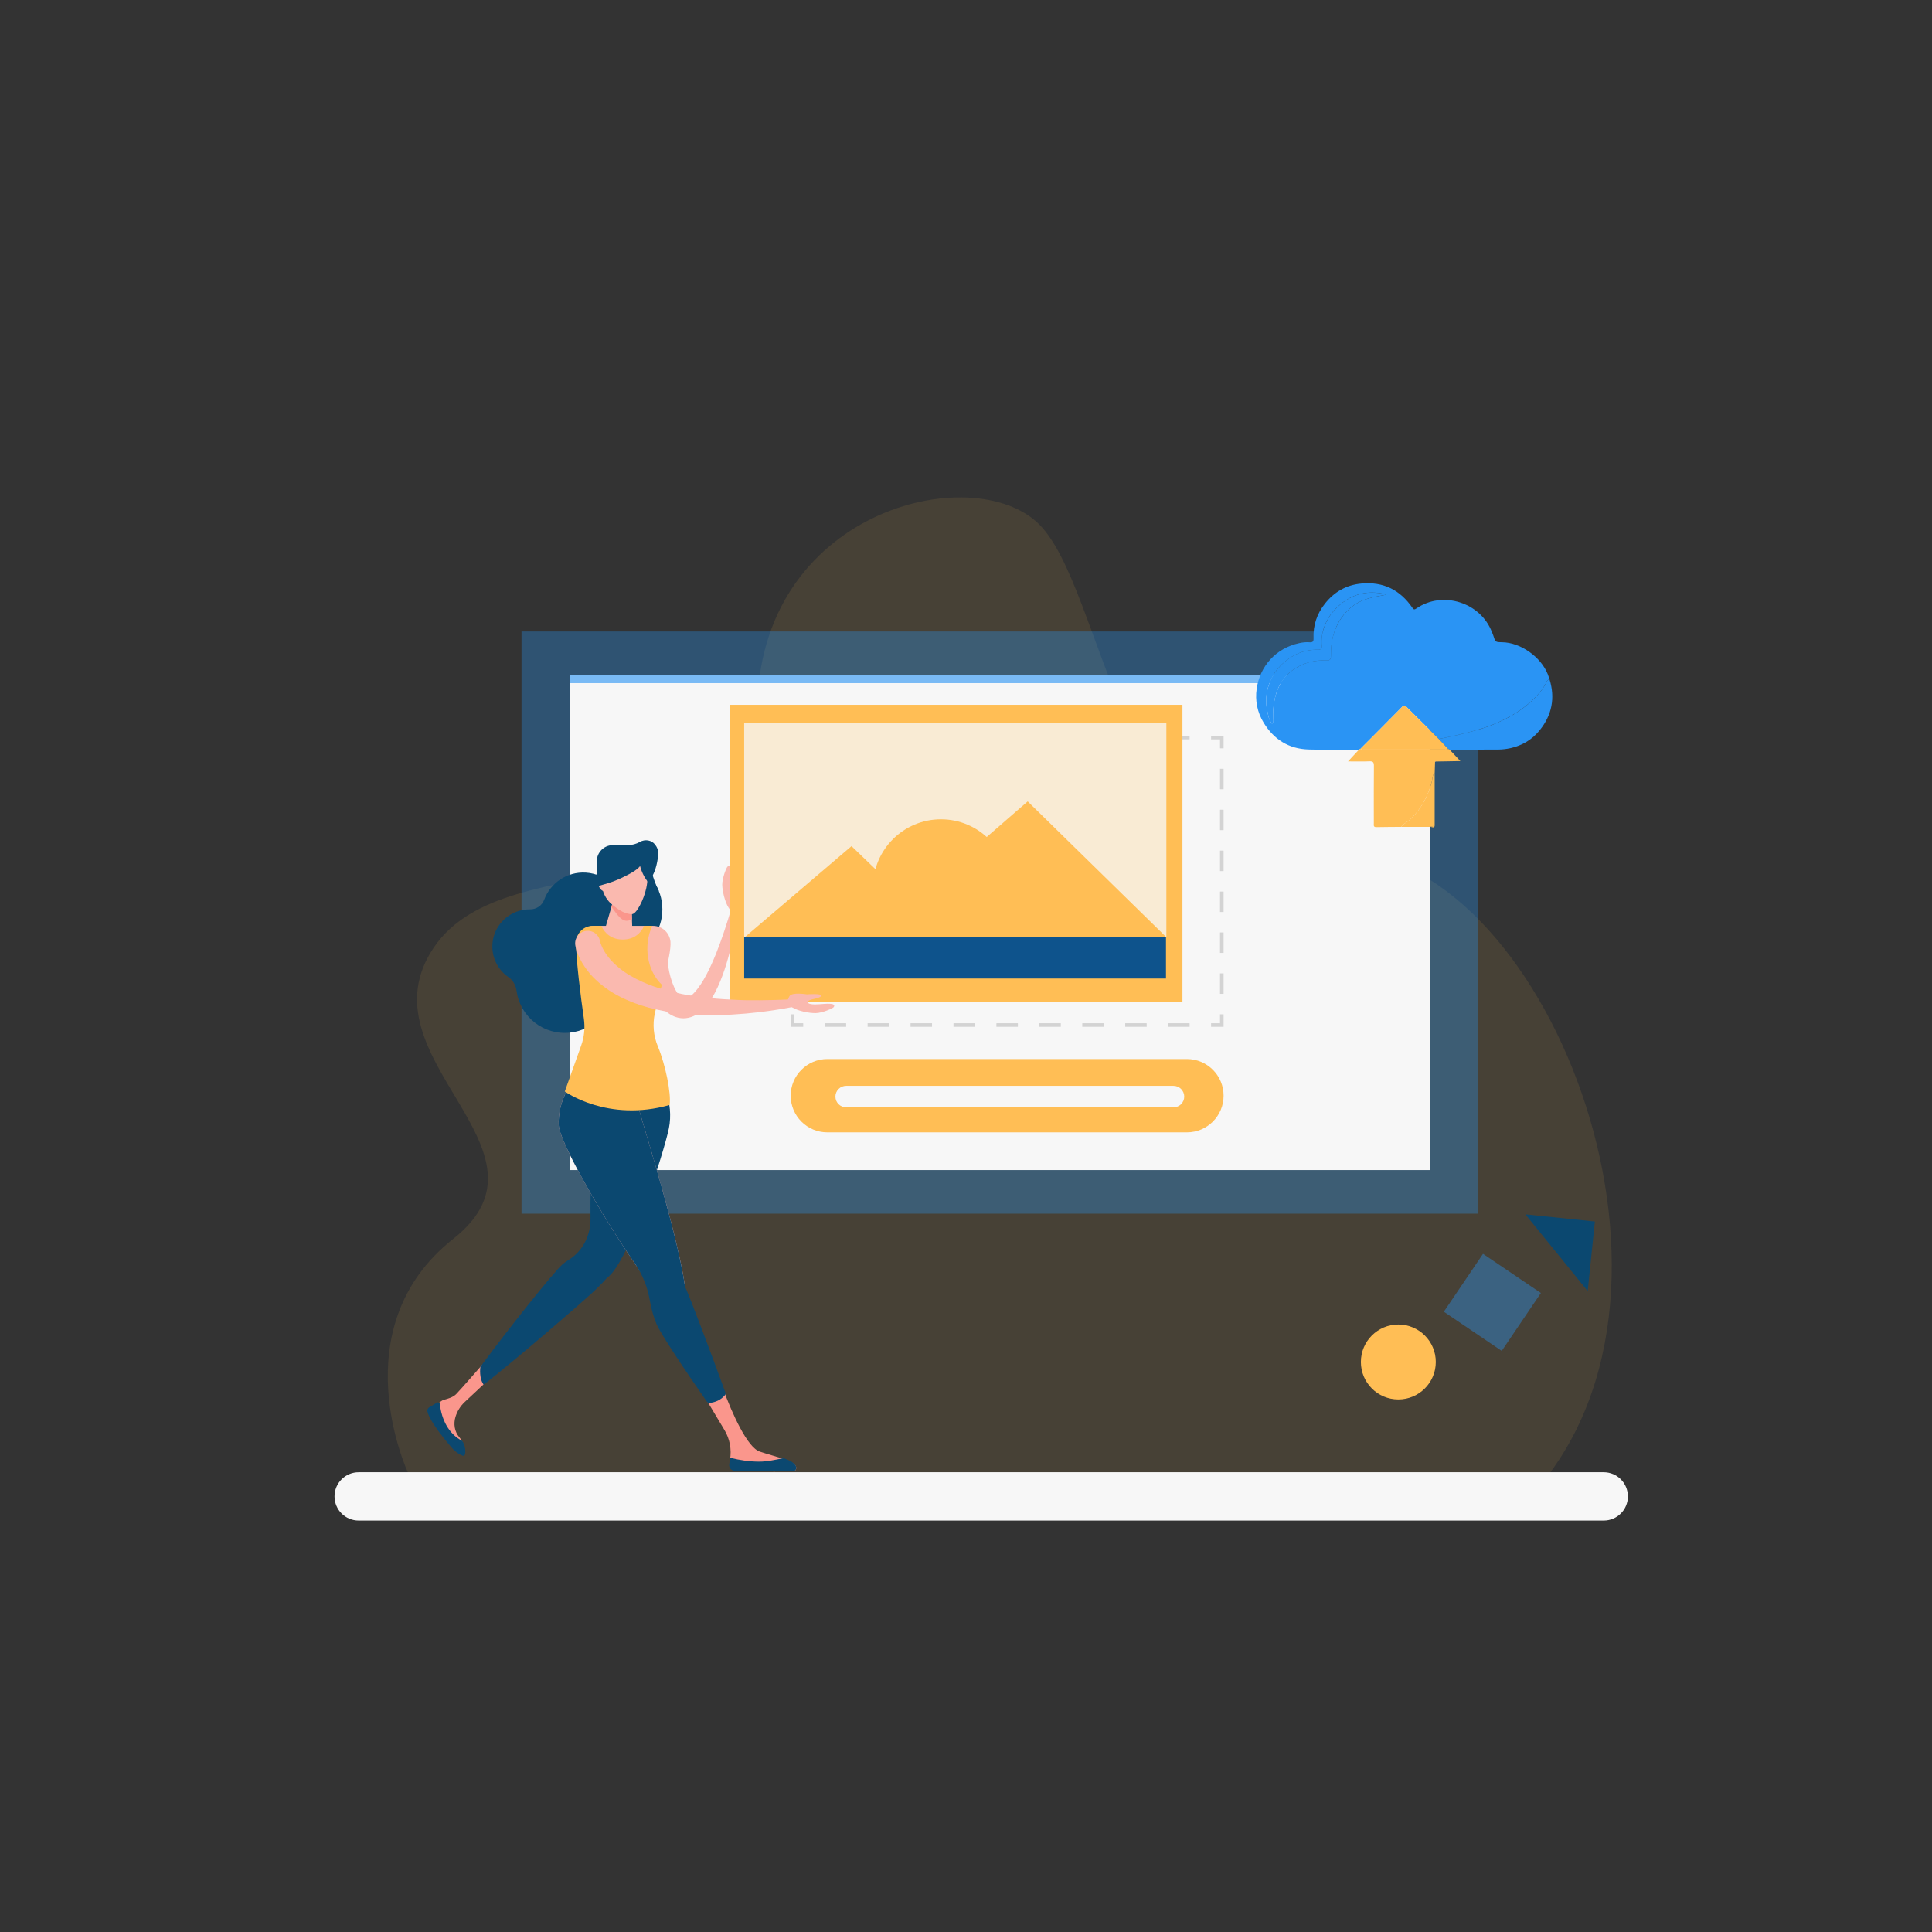 <svg xmlns="http://www.w3.org/2000/svg" enable-background="new 0 0 1080 1080" viewBox="0 0 1080 1080"><rect x="0" y="0" width="1080" height="1080" fill="#333333" stroke="none"/><path fill="#ffbe55" d="M228.12,823.32c0,0-38.07-80.83,25.29-130.82s-52.85-100.74-10.91-162.83s184.5-11.76,180.91-126.78
	c-3.59-115.01,116.21-146.16,155.75-111.42c39.54,34.74,44.97,204.09,158.47,185.91S957.74,699.18,866.68,823L228.12,823.32z" opacity=".1"/><rect width="534.88" height="325.45" x="291.53" y="353" fill="#2a94f4" opacity=".33"/><rect width="480.61" height="276.7" x="318.66" y="377.37" fill="#f7f7f7"/><rect width="480.61" height="4.51" x="318.66" y="377.37" fill="#2a94f4" opacity=".61"/><path fill="#fa968c" d="M269.56 762.91c0 0-12.29 14.15-14.55 16.4-1.86 1.86-4.51 2.54-7.04 3.25-.81.23-1.87 1.06-2.76 1.76-.72.56-1.05 1.44-1.03 2.35.29 15.92 14.15 27.09 14.89 26.15 1.33-1.68.32-6.35-2.33-9.42-2.67-3.1-3.31-7.46-2.12-11.37l0 0c.95-3.11 2.68-5.92 5.03-8.17l10.69-10L269.56 762.91zM395.19 783.03l9.78 16.34c2.99 4.99 4.09 10.91 3.1 16.64 0 0 0 0 0 0-.56 3.21 1.85 6.16 5.11 6.24 10.53.26 30.89.64 31.48-.32 2.99-4.88-9.89-7.07-20.01-10.5-6.82-2.31-15.22-20.78-20.54-35.32l-7.98 5.05C395.51 781.58 395.16 782.29 395.19 783.03z"/><path fill="#0b4870" d="M424.45 817.06c4.32 0 8.73-.99 12.81-1.8.47-.09.95-.06 1.4.1 4.72 1.67 7.58 3.98 5.99 6.57-.64 1.04-24.6.5-33.95.25-1.96-.05-3.39-1.83-3.05-3.76l.61-3.51C413.55 816.26 418.97 817.06 424.45 817.06zM360.21 598.53c-10.81-2.16-23.72 6.69-26.5 20.6-1.6 7.99-3.96 37.78-3.62 62.08.13 9.33-4.35 18.3-12.32 23.15-1.3.79-2.49 1.66-3.52 2.6-5.33 4.87-30.14 35.96-45.69 57.06-.49 3.3 0 7.86 1.85 10.03 19.9-15.59 53.64-44.95 59.32-50.13 3.15-2.88 6.67-6.25 9.54-9.56 12.22-8.19 32.07-70.74 34.65-83.65C376.69 616.8 371.02 600.7 360.21 598.53z"/><ellipse cx="353.46" cy="508.33" fill="#0b4870" rx="16.81" ry="21.69"/><path fill="#0b4870" d="M349.43 510.57c-.27-12.01-9.99-22.1-21.98-22.78-10.64-.61-19.82 5.91-23.26 15.21-1.2 3.26-4.4 5.38-7.88 5.33-1.44-.02-2.93.11-4.44.42-8.79 1.8-15.61 9.22-16.53 18.14-.83 8.05 2.93 15.27 8.98 19.39 2.58 1.76 4.05 4.67 4.48 7.76 1.98 14.31 15.05 24.82 29.95 23.19 12.75-1.4 22.95-11.89 24.03-24.66.67-7.84-2.03-15.03-6.76-20.36C344.1 528.39 349.64 520.13 349.43 510.57zM353.46 479.53c0 0 9.46 5.95 8.31 13.97 0 0 5.05-3.58 6.2-15.9C368.76 469.06 353.46 479.53 353.46 479.53z"/><path fill="#fab9af" d="M372.78,528.4c-0.13,3.99,0.15,8.05,0.79,12c0.62,3.94,1.66,7.83,3.17,11.2c0.75,1.68,1.62,3.22,2.56,4.4
		c0.94,1.2,1.9,1.9,2.53,2.14c0.33,0.13,0.61,0.19,1.01,0.17c0.39-0.03,0.9-0.14,1.48-0.42c1.17-0.58,2.55-1.64,3.81-3.02
		c2.56-2.75,4.82-6.33,6.79-10.08c1.99-3.76,3.75-7.74,5.39-11.79c1.64-4.06,3.11-8.21,4.52-12.4c1.41-4.19,2.73-8.43,3.97-12.7
		l0-0.01c0.31-1.06,1.42-1.67,2.49-1.36c0.98,0.29,1.58,1.26,1.42,2.25c-1.44,8.87-3.16,17.73-5.63,26.52
		c-1.22,4.4-2.63,8.77-4.41,13.1c-1.78,4.33-3.85,8.64-6.96,12.8c-1.58,2.06-3.48,4.12-6.16,5.81c-1.35,0.83-2.95,1.54-4.75,1.93
		c-1.79,0.39-3.78,0.39-5.62-0.02c-1.84-0.4-3.49-1.17-4.9-2.07c-1.4-0.9-2.6-1.93-3.62-2.99c-2.05-2.14-3.57-4.41-4.83-6.71
		c-2.49-4.61-4.08-9.34-5.22-14.13c-1.1-4.8-1.7-9.67-1.84-14.6l0-0.03c-0.11-3.87,2.94-7.09,6.8-7.2c3.87-0.11,7.09,2.94,7.2,6.8
		C372.79,528.11,372.79,528.27,372.78,528.4z"/><path fill="#fab9af" d="M364.05 569.96c3.79-11.41 11.4-35.56 10.75-43.46-.42-5.06-4.64-8.93-9.72-8.93h-32.93c-5.46 0-9.93 4.33-10.08 9.79-.28 9.54 4.12 31.24 6.59 42.6H364.05zM357.56 621.46c3.79 13.67 34.57 110.87 23.95 113.81-10.62 2.94-68.44-91.96-69.18-106.13-.7-13.44 7.09-28 17.71-30.94C340.67 595.27 353.78 607.79 357.56 621.46z"/><path fill="#0b4870" d="M405.17,779.99c0.39-0.46,0.48-1.11,0.28-1.68c-8.23-22.79-19.28-51.65-21.64-57.1
	c-0.27-0.62-0.55-1.23-0.85-1.82c-4.02-28.82-22.51-87.52-25.39-97.92c-3.79-13.67-16.89-26.19-27.52-23.25
	c-10.62,2.94-18.41,17.5-17.71,30.94c0.46,8.87,23.28,49.36,42.9,77.7c4.13,5.96,6.72,12.81,7.98,19.96
	c0.87,4.94,2.27,9.87,3.83,13.47c2.32,5.37,15.92,25.85,28.08,43.22c0.35,0.5,0.94,0.8,1.55,0.74
	C399.9,783.9,402.95,782.6,405.17,779.99z"/><path fill="#ffbe55" d="M324.89,584.42c1.7-4.78,2.22-9.9,1.5-14.93c-1.66-11.67-4.56-33.65-4.3-42.98c0.14-4.99,4.23-8.94,9.22-8.94
	h4.88c1.86,4.31,5.8,7.64,11.93,7.64c6.12,0,10.06-3.33,11.92-7.64h4.58c-4.98,10.67-3.19,24.74,5.38,32.95
	c-1.59,5.63-2.93,11.3-3.93,15.89c-1.36,6.22-0.76,12.7,1.69,18.58c4.21,10.1,7.54,26.3,6.55,32.71
	c-34.64,9.82-58.59-7.56-58.59-7.56L324.89,584.42z"/><polygon fill="#fab9af" points="353.46 519.84 338.53 518.27 343.25 501.93 352.91 503.12"/><path fill="#fa968c" d="M352.91,503.12l-9.66-1.2l-1.48,5.1c2.16,2.44,4.94,7.71,8.46,7.71c1.12,0,2.13-0.31,3.05-0.89L352.91,503.12z"/><path fill="#fab9af" d="M353.25,511.02c-3.28,0-6.83-1.64-11.72-5.91c-2.81-2.45-4.89-6.73-4.89-9.61v-15.97h24.59
	c0,0,1.85,8.48,0.05,16.9C359.95,502.74,355.83,511.03,353.25,511.02z"/><path fill="#fab9af" d="M340.82,492.48c0,3.12-1.49,5.64-3.33,5.64c-1.84,0-3.87-4.08-3.87-7.2c0-3.12,2.03-4.08,3.87-4.08
	C339.32,486.83,340.82,489.36,340.82,492.48z"/><path fill="#0b4870" d="M333.62,481.46c0-4.99,4.04-9.03,9.03-9.03l8.3,0c2.37,0,4.68-0.62,6.7-1.77c2.93-1.66,6.63-1.11,8.63,1.6
	c2.16,2.93,3.09,6.85-2.38,10.48c-2.72,1.81-6.7-0.19-9.35,0.67c-0.16-0.01-0.31-0.03-0.48-0.03h-7.32c-2.54,0-4.49,2.08-4.56,4.62
	c-0.05,1.61-1.36,2.9-2.98,2.9h-0.33l-1.17-3.75l-4.08,5.51V481.46z"/><path fill="#fab9af" d="M414.42,499.1c0,0,1.72,8.49-0.7,9.87c-2.42,1.38-4.29,1.87-6.44-1.57c-2.15-3.44-3.45-9.19-3.54-12.79
	c-0.09-3.6,2.3-9.7,2.99-10.19c2.5-1.76,1.98,4.78,1.89,7.96c-0.1,3.18,0.11,6.78,1.65,6.4c1.54-0.39,1.27-6.49,2.89-7.52
	C414.79,490.23,414.42,499.1,414.42,499.1z"/><path fill="#0b4870" d="M359.41,479.25c-0.82,3.65,0.39,5.64-11.57,11.34c-11.96,5.7-15.75,3.26-19.48,9.39c0,0,1.63-10.16,8.24-13.64
	c6.61-3.49,18.06-5.76,21.74-13.84C358.33,472.5,359.97,476.75,359.41,479.25z"/><path fill="#0b4870" d="M357.11,479.93c0,0,0.45,12.29,11.19,18.19c0,0-4.73-9.29-4.41-15.36C364.21,476.68,356.4,475.73,357.11,479.93
	z"/><polygon fill="#d3d3d3" points="684 418.32 682 418.32 682 413.32 677 413.32 677 411.32 684 411.32"/><path fill="#d3d3d3" d="M684,555.56h-2v-11.44h2V555.56z M684,532.69h-2v-11.44h2V532.69z M684,509.82h-2v-11.44h2V509.82z
			 M684,486.94h-2V475.5h2V486.94z M684,464.07h-2v-11.44h2V464.07z M684,441.19h-2v-11.44h2V441.19z"/><polygon fill="#d3d3d3" points="684 574 677 574 677 572 682 572 682 567 684 567"/><path fill="#d3d3d3" d="M665,574h-12v-2h12V574z M641,574h-12v-2h12V574z M617,574h-12v-2h12V574z M593,574h-12v-2h12V574z M569,574
			h-12v-2h12V574z M545,574h-12v-2h12V574z M521,574h-12v-2h12V574z M497,574h-12v-2h12V574z M473,574h-12v-2h12V574z"/><polygon fill="#d3d3d3" points="449 574 442 574 442 567 444 567 444 572 449 572"/><path fill="#d3d3d3" d="M444,555.54h-2v-11.46h2V555.54z M444,532.62h-2v-11.46h2V532.62z M444,509.69h-2v-11.46h2V509.69z
			 M444,486.77h-2v-11.46h2V486.77z M444,463.85h-2v-11.46h2V463.85z M444,440.92h-2v-11.46h2V440.92z"/><polygon fill="#d3d3d3" points="444 418 442 418 442 411 449 411.01 449 413.01 444 413"/><path fill="#d3d3d3" d="M665,413.31l-12-0.02l0-2l12,0.02L665,413.31z M641,413.28l-12-0.02l0-2l12,0.02L641,413.28z M617,413.25
			l-12-0.02l0-2l12,0.02L617,413.25z M593,413.21l-12-0.02l0-2l12,0.02L593,413.21z M569,413.18l-12-0.02l0-2l12,0.02L569,413.18z
			 M545,413.14l-12-0.02l0-2l12,0.02L545,413.14z M521,413.11l-12-0.02l0-2l12,0.02L521,413.11z M497,413.08l-12-0.02l0-2l12,0.02
			L497,413.08z M473,413.04l-12-0.02l0-2l12,0.02L473,413.04z"/><path fill="#0b4870" d="M239.05,789.4c-0.4-1-0.02-2.15,0.91-2.7c0.76-0.45,2.8-1.71,4.33-2.65c0.67-0.41,1.5,0.03,1.59,0.8
	c0.99,8.8,4.98,16.77,12.46,20.57c1.95,2.6,2.23,7.06,1.18,8.39c-0.25,0.31-3.75-0.85-6.69-4.21
	C239.78,794.64,239.05,789.4,239.05,789.4z"/><rect width="253" height="166" x="408" y="394" fill="#ffbe55"/><rect width="236" height="120" x="416" y="404" fill="#f7f7f7" opacity=".78"/><path fill="#ffbe55" d="M564,496c0,20.99-19.01,18-40,18s-36,2.99-36-18s17.01-38,38-38S564,475.01,564,496z"/><polygon fill="#ffbe55" points="416 524.17 476 473 529 524"/><polygon fill="#ffbe55" points="486.74 524.17 574.49 448 652 523.92"/><rect width="235.79" height="23" x="416" y="524" fill="#0e538c"/><path fill="#fab9af" d="M451.11,555.84c0,0-8.55-1.4-9.84,1.07c-1.29,2.47-1.71,4.36,1.82,6.37c3.52,2.01,9.31,3.1,12.92,3.05
	c3.6-0.04,9.61-2.67,10.07-3.38c1.67-2.57-4.85-1.8-8.03-1.58c-3.17,0.22-6.78,0.15-6.45-1.41c0.33-1.56,6.44-1.52,7.4-3.18
	C459.95,555.14,451.11,555.84,451.11,555.84z"/><g><path fill="#fab9af" d="M335.43,526.32l-0.02-0.12c0-0.01,0.01,0.02,0.01,0.03l0.02,0.07l0.07,0.26l0.18,0.61
		c0.15,0.44,0.31,0.89,0.51,1.36c0.37,0.93,0.83,1.88,1.37,2.81c1.06,1.86,2.39,3.65,3.89,5.34c3.06,3.35,6.79,6.35,11.01,8.79
		c4.2,2.48,8.81,4.5,13.61,6.17c4.83,1.64,9.84,2.91,14.95,3.98c10.25,2.03,20.86,2.94,31.55,3.35l4.01,0.14l4.02,0.02l4.03,0.01
		c1.34,0.01,2.69-0.06,4.03-0.07c2.69-0.07,5.39-0.04,8.09-0.2c2.69-0.14,5.4-0.24,8.1-0.34l0.05,0c1.11-0.04,2.04,0.82,2.08,1.93
		c0.04,1.01-0.67,1.87-1.63,2.05c-5.37,1.01-10.77,1.95-16.21,2.69c-2.71,0.44-5.45,0.68-8.19,0.97l-4.11,0.42l-4.13,0.3l-4.13,0.3
		l-4.15,0.15c-1.39,0.04-2.77,0.1-4.16,0.11l-4.17-0.03c-5.57,0-11.16-0.42-16.77-1.01c-5.61-0.67-11.22-1.7-16.8-3.17
		c-5.57-1.51-11.09-3.56-16.41-6.31c-5.31-2.74-10.37-6.35-14.77-10.89c-2.17-2.3-4.14-4.86-5.83-7.68
		c-0.84-1.41-1.61-2.89-2.27-4.47c-0.33-0.78-0.63-1.61-0.91-2.45c-0.13-0.45-0.27-0.87-0.39-1.34c-0.13-0.53-0.22-0.82-0.37-1.74
		c-0.56-3.83,2.09-7.38,5.91-7.94C331.32,519.84,334.87,522.49,335.43,526.32z"/></g><path fill="#ffbe55" d="M663.5,633h-201c-11.32,0-20.5-9.18-20.5-20.5l0,0c0-11.32,9.18-20.5,20.5-20.5h201
	c11.32,0,20.5,9.18,20.5,20.5l0,0C684,623.82,674.82,633,663.5,633z"/><g><path fill="#2a94f4" d="M759.7,419.04c-9.46-0.01-18.92,0.24-28.37-0.08c-10.92-0.37-19.2-5.6-24.91-14.91
		c-3.6-5.87-4.88-12.39-3.93-19.03c1.78-12.44,10.54-22.65,23.87-25.52c1.89-0.41,3.8-0.62,5.71-0.46c1.72,0.14,2.28-0.45,2.21-2.2
		c-0.31-7.27,1.9-13.78,6.41-19.45c5.21-6.54,11.91-10.41,20.36-11.19c12.23-1.14,21.62,3.55,28.49,13.57
		c0.72,1.05,1.13,1.13,2.26,0.35c14.58-10.09,35.88-3.39,42.18,13.2c0.25,0.65,0.57,1.27,0.77,1.92c1.18,3.73,1.18,3.73,4.93,3.78
		c10.29,0.13,21.7,8.15,25.57,17.98c0.36,0.92,0.65,1.87,0.97,2.81c-0.97,0.08-1.44,0.7-1.8,1.53c-1.34,3.05-3.47,5.61-5.69,7.98
		c-6.81,7.29-15.27,12.12-24.42,15.84c-4.18,1.7-8.49,2.92-12.86,4.05c-5.69,1.47-11.4,2.77-17.16,3.88
		c-6-5.95-12.01-11.89-17.99-17.86c-0.79-0.79-1.3-1.3-2.36-0.22c-7.76,7.89-15.58,15.71-23.39,23.55
		C760.27,418.72,759.98,418.88,759.7,419.04z M774.89,332.45c-0.9-0.9-1.63-0.56-2.28-0.67c-11.35-2.07-20.47,2-27.73,10.5
		c-1.94,2.27-3.48,5.08-4.52,7.89c-1.27,3.42-1.86,7.1-1.5,10.83c0.15,1.56-0.5,2.23-2.12,2.2c-7.63-0.14-14.13,2.61-19.71,7.75
		c-3.51,3.23-6.07,7.16-7.63,11.57c-1.7,4.8-2.08,9.89-0.97,14.92c0.54,2.45,0.85,5.08,2.64,7.11c0.75-0.4,0.53-1,0.53-1.5
		c0.05-3.06,0-6.11,0.44-9.17c1.19-8.33,4.5-15.46,11.75-20.09c5.24-3.34,11.17-4.87,17.44-4.57c2.03,0.1,2.79-0.4,2.75-2.63
		c-0.14-8.48,1.9-16.41,7.32-23.09c3.56-4.4,8.16-7.47,13.76-8.98C768.2,333.67,771.38,333.05,774.89,332.45z"/><path fill="#2a94f4" d="M810.32,419.03c-0.29-0.15-0.57-0.29-0.86-0.44c-1.73-1.83-3.45-3.67-5.18-5.5
		c5.76-1.11,11.48-2.41,17.16-3.88c4.37-1.13,8.68-2.35,12.86-4.05c9.16-3.72,17.62-8.55,24.42-15.84c2.22-2.38,4.35-4.93,5.69-7.98
		c0.37-0.83,0.83-1.46,1.8-1.53c3.2,10.38,1.34,19.82-5.41,28.28c-4.26,5.35-9.86,8.67-16.51,10.14c-2.15,0.47-4.38,0.75-6.57,0.77
		C828.6,419.08,819.46,419.03,810.32,419.03z"/><path fill="#f7f7f7" d="M802.19 425.99c0-.3.12-.41.41-.3C802.46 425.8 802.33 425.9 802.19 425.99zM816.37 425.47c.06.02.12.04.16.08.03.02.02.08.03.12-.06-.07-.11-.15-.17-.22C816.39 425.46 816.37 425.47 816.37 425.47z"/><path fill="#ffbe55" d="M759.7,419.04c0.28-0.16,0.56-0.32,0.85-0.47c0.6,0.7,1.42,0.44,2.16,0.44c14.86,0.02,29.73,0.02,44.59,0
			c0.74,0,1.55,0.25,2.17-0.41c0.29,0.15,0.57,0.29,0.86,0.44c2.02,2.15,4.03,4.29,6.05,6.44c0,0,0.02-0.02,0.02-0.02
			c-4.6,0.08-9.19,0.16-13.79,0.24c-0.29-0.12-0.42,0-0.41,0.3c-0.06,2-0.13,4-0.19,5.99c-1.45,1.42-1.2,3.45-1.66,5.17
			c-2.11,7.84-5.72,14.71-11.53,20.47c-1.75,1.73-4.1,2.63-5.59,4.6c-4.61,0.04-9.22,0.04-13.82,0.14
			c-1.82,0.04-1.43-1.17-1.43-2.18c-0.01-10.68-0.06-21.37,0.04-32.05c0.02-2.03-0.49-2.64-2.54-2.55
			c-3.82,0.17-7.65,0.05-11.93,0.05C755.79,423.22,757.74,421.13,759.7,419.04z"/><path fill="#ffbe55" d="M783.21,462.23c1.49-1.97,3.84-2.87,5.59-4.6c5.81-5.77,9.43-12.63,11.53-20.47
			c0.46-1.72,0.21-3.75,1.66-5.17c0,9.68,0,19.37,0,29.05c-0.49,1.28-1.88,0.58-2.67,1.2C793.96,462.24,788.59,462.23,783.21,462.23
			z"/><path fill="#ffbe55" d="M799.34 462.24c.79-.62 2.18.08 2.67-1.2C802.07 463.57 800.31 462.02 799.34 462.24zM804.28 413.09c1.73 1.83 3.45 3.67 5.18 5.5-.62.66-1.44.41-2.17.41-14.86.01-29.73.01-44.59 0-.73 0-1.55.26-2.16-.44 7.8-7.84 15.63-15.66 23.39-23.55 1.06-1.08 1.57-.57 2.36.22C792.28 401.2 798.28 407.14 804.28 413.09z"/><path fill="#2a94f4" d="M774.89,332.45c-3.51,0.6-6.68,1.22-9.83,2.07c-5.6,1.51-10.2,4.59-13.76,8.98
		c-5.41,6.68-7.46,14.61-7.32,23.09c0.04,2.23-0.72,2.72-2.75,2.63c-6.27-0.3-12.2,1.23-17.44,4.57
		c-7.25,4.63-10.57,11.76-11.75,20.09c-0.44,3.06-0.39,6.11-0.44,9.17c-0.01,0.49,0.22,1.1-0.53,1.5c-1.79-2.03-2.1-4.65-2.64-7.11
		c-1.11-5.03-0.73-10.12,0.97-14.92c1.56-4.41,4.12-8.33,7.63-11.57c5.58-5.14,12.08-7.89,19.71-7.75c1.62,0.03,2.27-0.64,2.12-2.2
		c-0.36-3.73,0.24-7.41,1.5-10.83c1.04-2.81,2.58-5.62,4.52-7.89c7.27-8.51,16.38-12.58,27.73-10.5
		C773.26,331.89,773.99,331.55,774.89,332.45z"/></g><path fill="#f7f7f7" d="M656 619H473c-3.31 0-6-2.69-6-6l0 0c0-3.31 2.69-6 6-6h183c3.31 0 6 2.69 6 6l0 0C662 616.31 659.31 619 656 619zM896.5 850h-696c-7.46 0-13.5-6.04-13.5-13.5l0 0c0-7.46 6.04-13.5 13.5-13.5h696c7.46 0 13.5 6.04 13.5 13.5l0 0C910 843.96 903.96 850 896.5 850z"/><circle cx="781.68" cy="761.36" r="20.94" fill="#ffbe55"/><rect width="39.07" height="39.07" x="814.76" y="708.51" fill="#2a94f4" opacity=".4" transform="rotate(34.086 834.28 727.951)"/><polyline fill="#0b4870" points="852.68 678.83 891.54 682.84 887.53 721.71"/></svg>